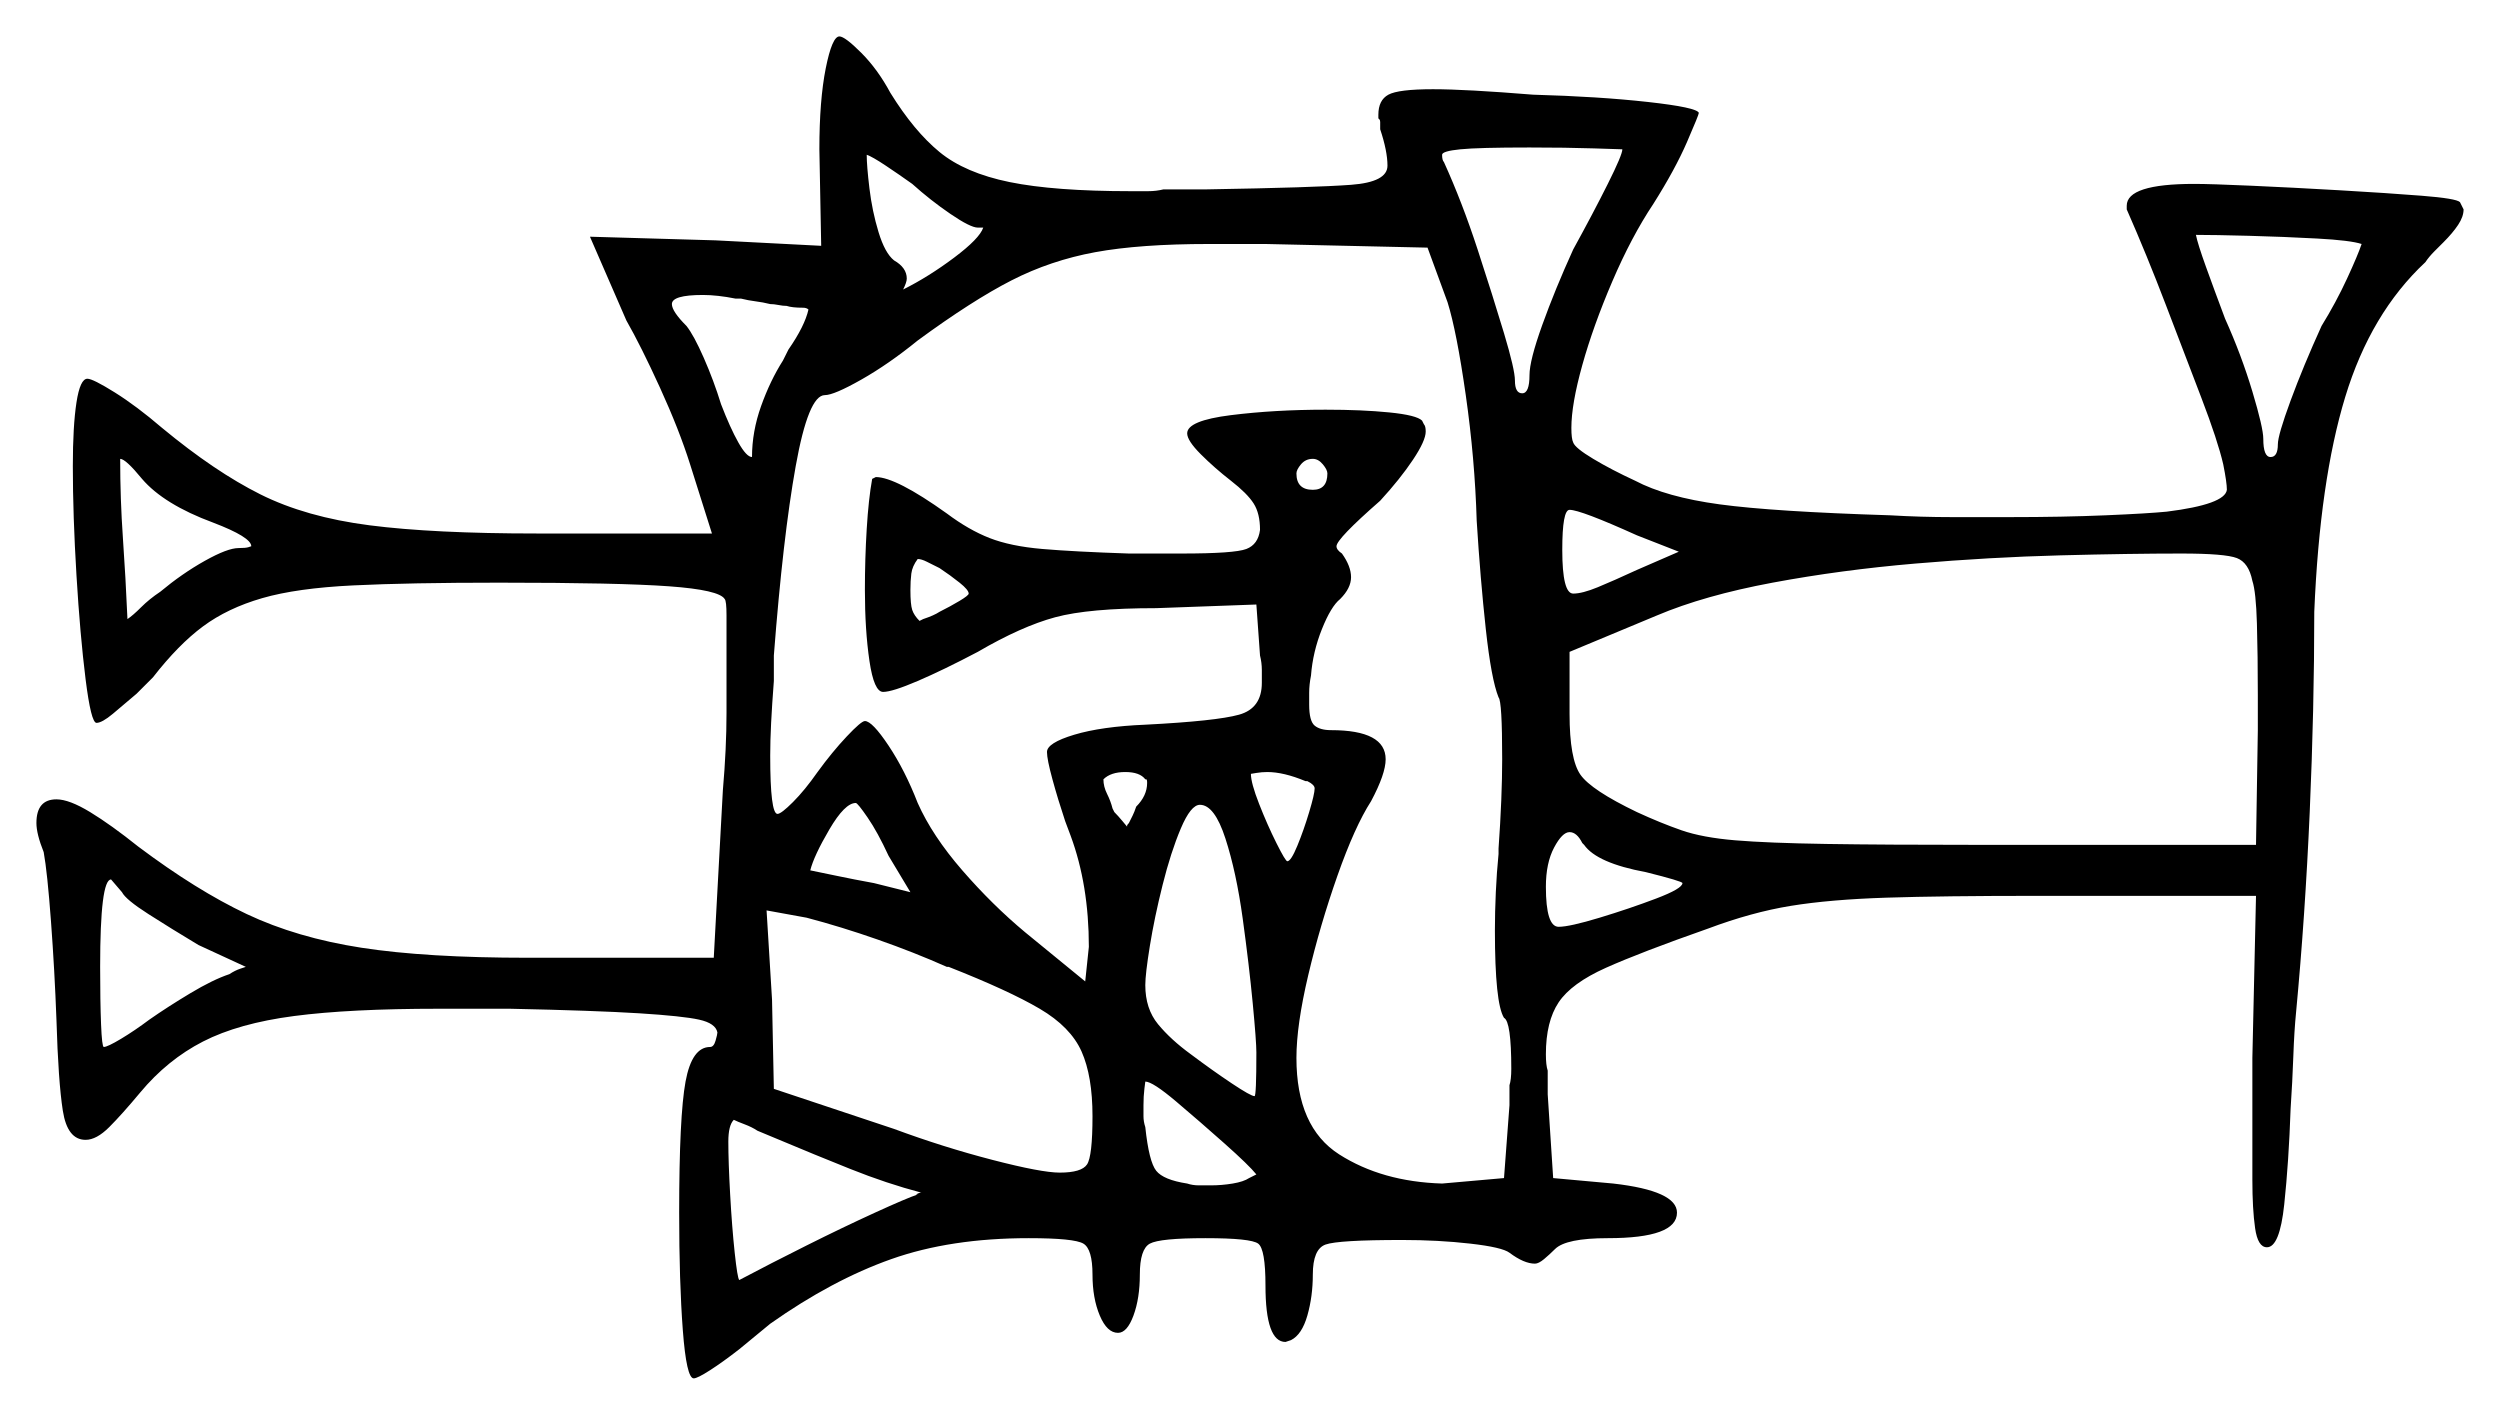 <svg xmlns="http://www.w3.org/2000/svg" width="686.5" height="388.5" viewBox="0 0 686.5 388.5"><path d="M33.5 245.0Q30.5 241.5 30.5 241.5Q27.5 241.5 27.5 265.5Q27.5 275.0 27.75 281.25Q28.0 287.5 28.5 287.5Q29.5 287.5 33.25 285.25Q37.0 283.0 41.0 280.0Q46.0 276.5 52.25 272.75Q58.5 269.0 63.0 267.5Q64.5 266.5 66.0 266.0Q67.5 265.5 67.5 265.5L54.5 259.5Q47.0 255.0 40.75 251.0Q34.5 247.0 33.5 245.0ZM253.0 327.5Q243.5 325.0 233.5 321.0Q223.5 317.0 214.0 313.0L208.0 310.5Q206.5 309.5 204.5 308.75Q202.5 308.0 201.5 307.5Q200.0 309.0 200.0 313.5Q200.0 319.0 200.5 328.0Q201.0 337.0 201.75 344.0Q202.5 351.0 203.0 351.5Q211.5 347.0 221.5 342.0Q231.5 337.0 240.25 333.0Q249.0 329.0 252.0 328.0H251.5Q252.5 327.5 252.75 327.5Q253.0 327.5 253.0 327.5ZM39.0 131.5Q34.5 126.0 33.0 126.0Q33.0 137.0 33.75 147.75Q34.5 158.5 35.0 170.0Q36.5 169.0 38.75 166.75Q41.0 164.5 44.0 162.5Q50.0 157.5 56.25 154.0Q62.5 150.5 65.5 150.5Q67.5 150.5 68.25 150.25Q69.0 150.0 69.0 150.0Q69.0 147.5 58.5 143.5Q45.0 138.5 39.0 131.5ZM250.0 245.0 244.0 235.0Q241.0 228.5 238.25 224.5Q235.5 220.5 235.0 220.5Q232.0 220.5 227.75 227.75Q223.5 235.0 222.5 239.0Q225.0 239.5 229.75 240.5Q234.5 241.5 240.0 242.5ZM260.5 265.5H260.0Q251.0 261.5 241.0 258.0Q231.0 254.5 221.5 252.0L210.5 250.0L212.0 274.5L212.5 299.0L245.5 310.0Q259.0 315.0 272.5 318.5Q286.0 322.0 291.0 322.0Q297.0 322.0 298.5 319.75Q300.0 317.5 300.0 306.5Q300.0 295.5 297.0 288.75Q294.0 282.0 285.5 277.0Q277.0 272.0 260.5 265.5ZM314.5 214.0Q313.0 212.0 309.0 212.0Q305.0 212.0 303.0 214.0Q303.0 216.0 304.0 218.0Q305.0 220.0 305.5 222.0L306.0 223.0Q307.0 224.0 308.25 225.5Q309.5 227.0 309.5 227.0Q309.5 227.0 309.5 226.75Q309.5 226.5 310.0 226.0Q310.5 225.0 311.0 224.0Q311.5 223.0 312.0 221.5Q315.0 218.5 315.0 215.0Q315.0 214.0 314.75 214.0Q314.5 214.0 314.5 214.0ZM345.0 322.5Q343.0 320.0 336.25 314.0Q329.5 308.0 323.0 302.5Q316.5 297.0 314.5 297.0Q314.5 297.0 314.25 299.0Q314.0 301.0 314.0 303.5Q314.0 305.0 314.0 306.5Q314.0 308.0 314.5 309.5Q315.5 319.0 317.5 321.5Q319.5 324.0 326.0 325.0Q327.5 325.5 329.25 325.5Q331.0 325.5 332.5 325.5Q335.5 325.5 338.5 325.0Q341.5 324.5 343.0 323.5ZM345.0 289.0Q345.0 286.0 344.0 275.5Q343.0 265.0 341.25 252.25Q339.5 239.5 336.5 230.25Q333.5 221.0 329.5 221.0Q327.0 221.0 324.25 227.5Q321.5 234.0 319.25 243.0Q317.0 252.0 315.75 259.75Q314.5 267.5 314.5 270.5Q314.5 277.0 318.0 281.25Q321.5 285.5 327.0 289.5Q333.0 294.0 338.25 297.5Q343.5 301.0 344.5 301.0Q345.0 301.0 345.0 289.0ZM359.0 214.5H358.5Q352.5 212.0 348.0 212.0Q346.5 212.0 345.0 212.25Q343.5 212.5 343.5 212.5Q343.5 215.0 345.75 220.75Q348.0 226.5 350.5 231.5Q353.0 236.5 353.5 236.5Q354.5 236.5 356.25 232.25Q358.0 228.0 359.5 223.0Q361.0 218.0 361.0 216.5Q361.0 215.5 359.0 214.5ZM435.0 232.0 434.5 231.5Q433.0 228.5 431.0 228.5Q429.0 228.5 426.75 232.75Q424.5 237.0 424.5 243.5Q424.5 254.5 428.0 254.5Q431.0 254.5 439.25 252.0Q447.5 249.5 454.75 246.75Q462.0 244.0 462.0 242.5Q462.0 242.0 452.0 239.5Q438.5 237.0 435.0 232.0ZM222.0 85.0Q221.5 84.5 220.5 84.5Q217.5 84.5 216.0 84.0Q215.0 84.0 213.75 83.75Q212.5 83.5 211.5 83.5Q209.5 83.0 207.5 82.75Q205.5 82.5 203.5 82.0H202.0Q199.5 81.5 197.25 81.25Q195.0 81.0 193.0 81.0Q184.5 81.0 184.5 83.5Q184.5 85.5 188.5 89.5Q190.5 92.0 193.25 98.25Q196.0 104.5 198.0 111.0Q200.5 117.5 202.75 121.5Q205.0 125.5 206.5 125.5Q206.5 118.5 209.0 111.5Q211.5 104.5 215.0 99.0L216.5 96.0Q221.0 89.5 222.0 85.0ZM266.0 163.0Q266.0 162.0 263.5 160.0Q261.0 158.0 258.0 156.0Q256.0 155.0 254.5 154.25Q253.0 153.5 252.0 153.5Q250.5 155.5 250.25 157.5Q250.0 159.5 250.0 162.0Q250.0 166.0 250.5 167.5Q251.0 169.0 252.5 170.5L253.5 170.0Q256.5 169.0 258.0 168.0Q261.0 166.5 263.5 165.0Q266.0 163.5 266.0 163.0ZM397.5 83.0 392.0 68.0 347.5 67.0H332.0Q313.0 67.0 300.75 69.25Q288.5 71.5 277.75 77.0Q267.0 82.5 252.0 93.5Q244.0 100.0 236.5 104.25Q229.0 108.5 226.5 108.5Q222.0 108.5 218.5 128.0Q215.0 147.5 212.5 180.0V187.0Q212.0 193.5 211.75 198.5Q211.5 203.5 211.5 207.5Q211.5 223.5 213.5 223.5Q214.5 223.5 217.75 220.25Q221.0 217.0 224.5 212.0Q228.5 206.5 232.5 202.25Q236.5 198.0 237.5 198.0Q239.5 198.0 244.0 204.75Q248.5 211.5 252.0 220.5Q256.0 229.5 264.25 239.0Q272.5 248.5 281.5 256.0L298.0 269.5L299.0 260.0Q299.0 243.0 294.0 229.5L292.5 225.5Q290.5 219.5 289.0 214.0Q287.5 208.5 287.5 206.5Q287.5 204.0 295.0 201.75Q302.5 199.5 314.5 199.0Q334.0 198.0 340.25 196.25Q346.5 194.5 346.5 187.5Q346.5 186.0 346.5 184.0Q346.5 182.0 346.0 180.0L345.0 166.0L317.5 167.0Q299.0 167.0 289.75 169.5Q280.5 172.0 268.5 179.0Q259.0 184.0 252.0 187.0Q245.0 190.0 242.5 190.0Q240.0 190.0 238.75 181.5Q237.5 173.0 237.5 162.0Q237.5 153.5 238.0 145.25Q238.5 137.0 239.5 131.5L240.5 131.0Q246.0 131.0 260.0 141.0Q266.0 145.5 271.75 147.75Q277.5 150.0 286.25 150.75Q295.0 151.5 310.0 152.0H324.5Q339.0 152.0 342.25 150.75Q345.5 149.5 346.0 145.5Q346.0 141.0 344.25 138.25Q342.5 135.5 338.0 132.0Q333.5 128.5 329.75 124.75Q326.0 121.0 326.0 119.0Q326.0 115.5 338.0 114.0Q350.0 112.5 364.0 112.5Q374.0 112.5 381.5 113.25Q389.0 114.0 390.5 115.5L391.0 116.5Q391.5 117.0 391.5 118.5Q391.5 121.0 388.0 126.25Q384.5 131.5 379.0 137.5Q367.0 148.0 367.0 150.0Q367.0 151.0 368.5 152.0Q371.0 155.5 371.0 158.5Q371.0 161.5 368.0 164.5Q365.5 166.5 363.0 172.75Q360.5 179.0 360.0 185.5Q359.5 188.0 359.5 190.25Q359.5 192.5 359.5 193.5Q359.5 198.0 361.0 199.25Q362.5 200.5 365.5 200.5Q380.5 200.5 380.5 208.5Q380.5 212.5 376.5 220.0Q372.0 227.0 367.25 240.5Q362.5 254.0 359.25 267.75Q356.0 281.5 356.0 290.5Q356.0 309.5 367.75 317.0Q379.5 324.5 396.0 325.0L413.0 323.5L414.5 303.5V298.0Q415.0 296.5 415.0 293.5Q415.0 280.5 413.0 279.5Q410.5 275.5 410.5 255.5Q410.5 250.5 410.75 245.0Q411.0 239.5 411.5 234.5V233.0Q412.0 226.0 412.25 219.75Q412.5 213.5 412.5 208.5Q412.5 192.5 411.5 191.5Q409.5 186.5 408.0 172.75Q406.5 159.0 405.5 143.0Q405.0 126.0 402.5 108.5Q400.0 91.0 397.5 83.0ZM618.5 159.5Q617.5 154.5 614.25 153.25Q611.0 152.0 599.0 152.0Q585.0 152.0 565.75 152.5Q546.5 153.0 526.0 154.75Q505.5 156.5 486.75 160.0Q468.0 163.5 455.0 169.0L431.0 179.0V196.0Q431.0 208.5 434.0 212.75Q437.0 217.0 449.5 223.0Q456.0 226.0 461.75 228.0Q467.5 230.0 476.5 230.75Q485.5 231.5 501.5 231.75Q517.5 232.0 544.0 232.0H619.5L620.0 200.5V191.0Q620.0 180.0 619.75 171.25Q619.5 162.5 618.5 159.5ZM270.0 62.5H268.5Q266.5 62.5 261.0 58.75Q255.5 55.0 250.5 50.5Q247.0 48.0 243.25 45.5Q239.5 43.0 238.0 42.5Q238.0 45.5 238.75 51.75Q239.5 58.0 241.25 63.75Q243.0 69.5 245.5 71.5Q249.0 73.5 249.0 76.5Q249.0 77.5 248.0 79.5Q255.0 76.0 262.0 70.75Q269.0 65.5 270.0 62.5ZM364.5 130.0Q364.5 129.0 363.25 127.5Q362.0 126.0 360.5 126.0Q358.5 126.0 357.25 127.5Q356.0 129.0 356.0 130.0Q356.0 134.5 360.5 134.5Q364.5 134.5 364.5 130.0ZM445.5 41.0Q445.5 41.0 437.75 40.75Q430.0 40.5 420.0 40.5Q406.0 40.5 401.0 41.0Q396.0 41.5 396.0 42.5Q396.0 44.0 396.5 44.5Q401.5 55.5 405.75 68.5Q410.0 81.5 413.0 91.5Q416.0 101.5 416.0 104.5Q416.0 108.0 418.0 108.0Q420.0 108.0 420.0 103.0Q420.0 99.0 423.5 89.25Q427.0 79.5 432.0 68.5Q437.5 58.5 441.5 50.5Q445.5 42.5 445.5 41.0ZM461.0 151.5 449.5 147.0Q434.0 140.0 431.0 140.0Q429.0 140.0 429.0 151.0Q429.0 163.0 432.0 163.0Q434.5 163.0 438.75 161.25Q443.0 159.5 449.5 156.5ZM648.5 67.0Q645.5 66.0 636.25 65.5Q627.0 65.0 617.5 64.75Q608.0 64.5 603.0 64.5Q603.5 67.0 605.75 73.25Q608.0 79.5 611.0 87.5Q615.5 97.5 618.5 107.5Q621.5 117.5 621.5 120.5Q621.5 125.5 623.5 125.5Q625.5 125.5 625.5 122.0Q625.5 119.5 629.0 110.0Q632.5 100.5 637.5 89.5Q641.5 83.0 644.5 76.5Q647.5 70.0 648.5 67.0ZM225.5 67.5 225.0 41.0Q225.0 27.5 226.75 18.75Q228.5 10.0 230.5 10.0Q232.0 10.0 236.5 14.5Q241.0 19.0 244.5 25.5Q251.0 36.0 258.0 41.75Q265.0 47.5 277.25 50.0Q289.5 52.5 310.5 52.5Q313.0 52.5 315.25 52.5Q317.5 52.5 319.5 52.0H331.5Q361.0 51.5 371.0 50.75Q381.0 50.0 381.0 45.5Q381.0 41.5 379.0 35.5V33.5Q379.0 33.0 378.75 32.75Q378.5 32.5 378.5 32.5V31.5Q378.5 27.5 381.25 26.0Q384.0 24.5 393.5 24.5Q402.5 24.5 421.0 26.0Q439.0 26.5 452.5 28.0Q466.0 29.5 466.5 31.0Q466.5 31.5 463.25 39.0Q460.0 46.5 454.0 56.0Q448.0 65.0 442.75 77.25Q437.5 89.5 434.5 100.25Q431.5 111.0 431.5 117.5Q431.5 120.5 432.0 121.5Q432.5 123.0 437.5 126.0Q442.5 129.0 449.0 132.0Q457.5 136.5 472.25 138.5Q487.0 140.5 519.0 141.5Q527.5 142.0 536.0 142.0Q544.5 142.0 552.0 142.0Q566.5 142.0 578.25 141.5Q590.0 141.0 595.0 140.5Q611.0 138.5 611.5 134.5Q611.5 132.5 610.5 127.5Q609.0 121.0 604.5 109.25Q600.0 97.5 594.75 83.75Q589.5 70.0 584.0 57.5V56.5Q584.0 50.5 602.5 50.5Q607.0 50.5 618.25 51.0Q629.5 51.5 642.5 52.25Q655.5 53.0 665.0 53.75Q674.5 54.5 675.5 55.5L676.5 57.5Q676.5 59.5 675.0 61.75Q673.5 64.0 671.0 66.5Q670.0 67.5 668.5 69.0Q667.0 70.5 666.0 72.0Q651.0 86.0 644.0 109.0Q637.0 132.0 635.5 168.0Q635.5 194.5 634.25 223.0Q633.0 251.5 630.5 278.0Q630.0 283.0 629.75 290.0Q629.5 297.0 629.0 304.5Q628.5 319.0 627.25 330.75Q626.0 342.5 622.5 342.5Q620.0 342.5 619.25 337.25Q618.5 332.0 618.5 324.0V290.5L619.5 246.0H559.5Q533.5 246.0 518.0 246.5Q502.5 247.0 491.75 248.75Q481.0 250.5 469.0 255.0Q450.5 261.5 441.0 265.75Q431.5 270.0 428.0 275.25Q424.5 280.5 424.5 289.5Q424.5 292.5 425.0 294.0V300.5L426.5 323.5L443.0 325.0Q460.5 327.0 460.5 333.0Q460.5 340.0 441.5 340.0Q430.0 340.0 427.0 343.0Q425.5 344.5 424.0 345.75Q422.5 347.0 421.5 347.0Q418.5 347.0 414.5 344.0Q412.5 342.5 403.75 341.5Q395.0 340.5 385.0 340.5Q367.5 340.5 364.0 341.75Q360.5 343.0 360.5 350.0Q360.5 356.0 359.0 361.25Q357.5 366.5 354.5 368.0L353.0 368.5Q347.5 368.5 347.5 353.0Q347.5 343.0 345.5 341.5Q343.5 340.0 331.0 340.0Q318.5 340.0 315.75 341.5Q313.0 343.0 313.0 350.0Q313.0 356.5 311.25 361.25Q309.5 366.0 307.0 366.0Q304.0 366.0 302.0 361.25Q300.0 356.5 300.0 350.0Q300.0 343.0 297.5 341.5Q295.0 340.0 282.5 340.0Q261.0 340.0 244.75 345.75Q228.5 351.5 211.5 363.5L203.0 370.5Q198.5 374.0 195.0 376.25Q191.5 378.5 190.5 378.5Q188.5 378.5 187.5 365.25Q186.5 352.0 186.5 333.0Q186.5 306.5 188.25 297.0Q190.0 287.5 195.0 287.5Q196.0 287.5 196.5 285.75Q197.0 284.0 197.0 283.5Q196.5 281.0 192.0 280.0Q187.5 279.0 175.5 278.25Q163.5 277.5 140.0 277.0H120.5Q96.0 277.0 80.75 279.0Q65.5 281.0 55.75 286.0Q46.0 291.0 38.5 300.0Q33.5 306.0 30.0 309.5Q26.5 313.0 23.5 313.0Q18.5 313.0 17.25 305.0Q16.0 297.0 15.5 280.0Q15.0 266.5 14.0 253.0Q13.0 239.5 12.0 234.0Q10.0 229.0 10.0 226.0Q10.0 219.5 15.5 219.5Q19.0 219.5 24.75 223.0Q30.5 226.5 38.0 232.5Q54.0 244.5 67.75 251.0Q81.5 257.5 99.25 260.25Q117.0 263.0 145.0 263.0H196.0L198.5 217.0Q199.5 205.5 199.5 195.75Q199.5 186.0 199.5 178.5Q199.5 173.0 199.5 169.0Q199.5 165.0 199.0 164.5Q197.5 162.0 183.75 161.0Q170.0 160.0 137.0 160.0Q112.5 160.0 97.0 160.75Q81.5 161.5 72.0 164.25Q62.5 167.0 55.75 172.0Q49.0 177.0 42.0 186.0L37.5 190.5Q34.0 193.5 31.0 196.0Q28.0 198.5 26.5 198.5Q25.0 198.5 23.5 186.5Q22.0 174.5 21.0 158.0Q20.0 141.5 20.0 128.0Q20.0 117.0 21.0 110.5Q22.0 104.0 24.0 104.0Q25.5 104.0 31.5 107.75Q37.5 111.5 44.5 117.5Q59.0 129.5 71.5 135.75Q84.0 142.0 101.5 144.25Q119.0 146.5 147.5 146.5H195.5L189.5 127.5Q186.5 118.0 181.25 106.5Q176.0 95.0 172.0 88.0L162.0 65.0L196.5 66.0Z" fill="black" /></svg>